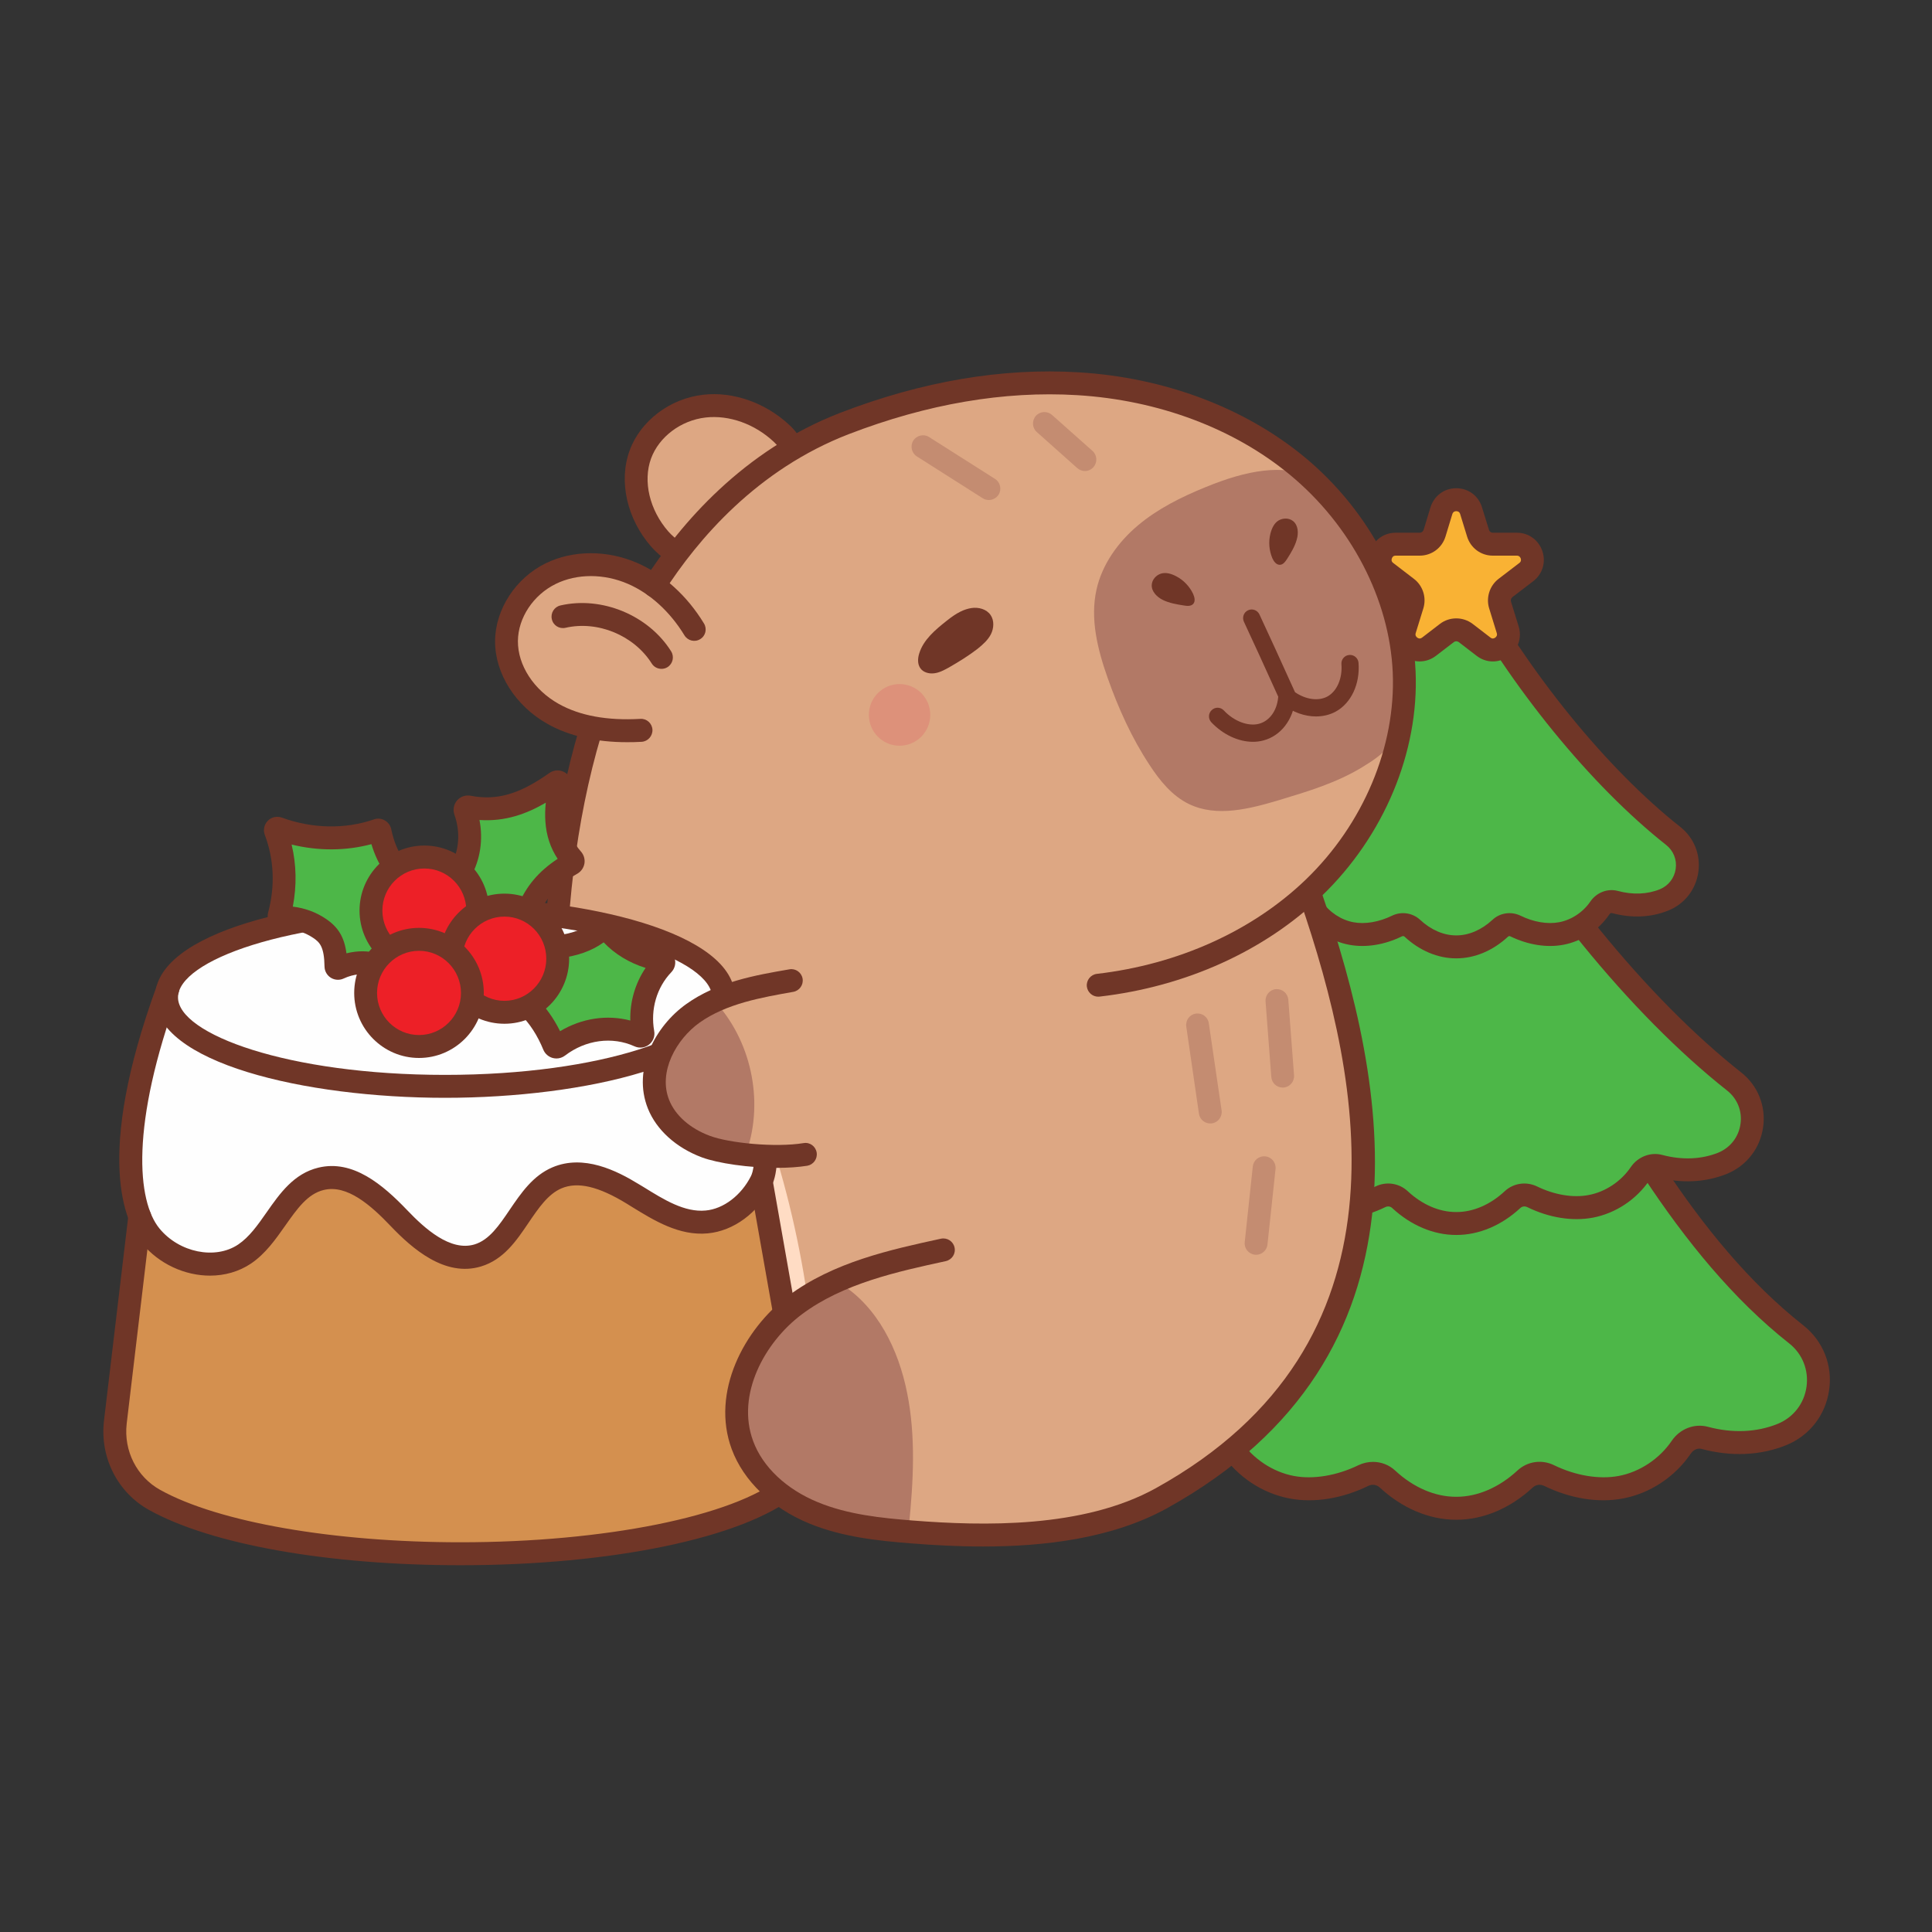 <svg xmlns="http://www.w3.org/2000/svg" xmlns:xlink="http://www.w3.org/1999/xlink" width="100" zoomAndPan="magnify" viewBox="0 0 75 75" height="100" preserveAspectRatio="xMidYMid meet" version="1.0"><rect x="0" y="0" width="75" height="75" fill="#333333" stroke="none"/><defs><clipPath id="1faa86cc7e"><path d="M 42 35 L 71.145 35 L 71.145 59 L 42 59 Z M 42 35 " clip-rule="nonzero"/></clipPath><clipPath id="2ef01ae218"><path d="M 16 14.266 L 55 14.266 L 55 60 L 16 60 Z M 16 14.266 " clip-rule="nonzero"/></clipPath><clipPath id="d278fcaa17"><path d="M 24 14.266 L 55 14.266 L 55 39 L 24 39 Z M 24 14.266 " clip-rule="nonzero"/></clipPath><clipPath id="41afe7ddad"><path d="M 4 40 L 32 40 L 32 60.766 L 4 60.766 Z M 4 40 " clip-rule="nonzero"/></clipPath><clipPath id="2273f4cbf9"><path d="M 4 45 L 32 45 L 32 60.766 L 4 60.766 Z M 4 45 " clip-rule="nonzero"/></clipPath><clipPath id="0a187a79e3"><path d="M 28 34 L 54 34 L 54 60.766 L 28 60.766 Z M 28 34 " clip-rule="nonzero"/></clipPath></defs><path fill="#4db748" d="M 56.531 58.551 C 57.523 58.551 58.473 58.098 59.203 57.414 C 59.457 57.18 59.824 57.129 60.137 57.281 C 60.961 57.684 61.973 57.91 62.918 57.734 C 63.863 57.555 64.723 56.977 65.266 56.18 C 65.473 55.879 65.832 55.723 66.184 55.816 C 67.203 56.094 68.258 56.062 69.18 55.688 C 70.785 55.027 71.094 52.875 69.73 51.801 C 64.902 47.992 61.793 41.48 58.773 35.918 C 58.531 35.473 54.332 36.027 54.094 36.473 C 51.074 42.039 48.164 47.992 43.332 51.801 C 41.969 52.875 42.281 55.027 43.883 55.688 L 43.887 55.688 C 44.809 56.062 45.859 56.094 46.883 55.816 C 47.234 55.723 47.594 55.879 47.797 56.18 C 48.34 56.977 49.199 57.555 50.148 57.734 C 51.094 57.91 52.102 57.684 52.93 57.281 C 53.238 57.129 53.605 57.18 53.859 57.414 C 54.594 58.098 55.539 58.551 56.531 58.551 " fill-opacity="1" fill-rule="nonzero"/><g clip-path="url(#1faa86cc7e)"><path fill="#703627" d="M 56.543 58.996 C 56.535 58.996 56.527 58.996 56.52 58.996 C 55.48 58.996 54.43 58.551 53.559 57.742 C 53.441 57.633 53.27 57.609 53.121 57.68 C 52.105 58.176 51.02 58.352 50.066 58.172 C 49.012 57.973 48.051 57.34 47.434 56.434 C 47.324 56.277 47.156 56.207 46.996 56.25 C 45.852 56.555 44.715 56.504 43.719 56.102 C 42.812 55.727 42.191 54.926 42.055 53.953 C 41.922 52.988 42.297 52.051 43.059 51.449 C 47.363 48.055 50.156 42.859 52.855 37.832 C 53.137 37.305 53.422 36.781 53.703 36.262 C 54.109 35.508 57.484 35.309 57.926 35.309 C 58.66 35.309 59.008 35.418 59.164 35.703 C 59.516 36.348 59.867 37.008 60.223 37.676 C 62.969 42.82 65.809 48.141 70.004 51.449 C 70.766 52.051 71.145 52.988 71.008 53.953 C 70.871 54.926 70.254 55.727 69.348 56.098 C 68.348 56.504 67.215 56.555 66.066 56.25 C 65.906 56.203 65.738 56.277 65.633 56.434 C 65.012 57.34 64.055 57.973 62.996 58.172 C 62.043 58.352 60.957 58.176 59.941 57.68 C 59.793 57.609 59.621 57.633 59.504 57.742 C 58.633 58.551 57.582 58.996 56.543 58.996 Z M 53.301 56.75 C 53.613 56.75 53.922 56.863 54.164 57.09 C 54.867 57.742 55.703 58.105 56.52 58.105 C 56.523 58.105 56.527 58.105 56.531 58.105 C 56.535 58.105 56.539 58.105 56.543 58.105 C 57.359 58.105 58.195 57.742 58.902 57.09 C 59.289 56.727 59.852 56.645 60.328 56.879 C 61.164 57.285 62.074 57.438 62.836 57.297 C 63.648 57.145 64.422 56.633 64.898 55.93 C 65.215 55.465 65.777 55.25 66.297 55.387 C 67.254 55.645 68.195 55.605 69.012 55.273 C 69.621 55.023 70.039 54.484 70.129 53.832 C 70.219 53.184 69.969 52.555 69.457 52.152 C 65.113 48.727 62.098 43.078 59.438 38.094 C 59.102 37.465 58.77 36.844 58.438 36.23 C 57.801 36.07 54.984 36.43 54.449 36.746 C 54.18 37.246 53.906 37.75 53.637 38.254 C 50.895 43.359 48.059 48.641 43.609 52.152 C 43.094 52.555 42.844 53.184 42.934 53.832 C 43.023 54.484 43.445 55.023 44.055 55.273 C 44.867 55.605 45.809 55.645 46.766 55.387 C 47.285 55.246 47.848 55.465 48.164 55.93 C 48.645 56.633 49.414 57.145 50.23 57.297 C 50.984 57.438 51.898 57.285 52.734 56.879 C 52.914 56.793 53.109 56.75 53.301 56.75 Z M 54.418 36.766 Z M 54.418 36.766 " fill-opacity="1" fill-rule="nonzero"/></g><path fill="#4db748" d="M 56.531 47.496 C 57.344 47.5 58.117 47.125 58.715 46.57 C 58.922 46.379 59.223 46.336 59.477 46.461 C 60.152 46.789 60.977 46.977 61.75 46.832 C 62.523 46.684 63.227 46.211 63.672 45.562 C 63.84 45.316 64.133 45.188 64.418 45.266 C 65.254 45.488 66.113 45.465 66.867 45.156 C 68.18 44.621 68.434 42.859 67.32 41.98 C 63.371 38.867 59.453 33.82 56.984 29.273 C 56.789 28.91 56.277 28.91 56.078 29.273 C 53.609 33.82 49.691 38.867 45.746 41.98 C 44.629 42.859 44.883 44.621 46.195 45.156 C 46.949 45.465 47.809 45.488 48.645 45.266 C 48.934 45.188 49.227 45.316 49.395 45.562 C 49.836 46.211 50.539 46.684 51.312 46.832 C 52.086 46.977 52.91 46.789 53.586 46.461 C 53.84 46.336 54.141 46.379 54.348 46.57 C 54.949 47.125 55.723 47.5 56.531 47.496 " fill-opacity="1" fill-rule="nonzero"/><path fill="#703627" d="M 56.543 47.941 C 56.535 47.941 56.531 47.941 56.523 47.941 C 55.652 47.941 54.773 47.57 54.047 46.898 C 53.977 46.828 53.871 46.816 53.781 46.859 C 52.934 47.273 52.031 47.418 51.234 47.27 C 50.348 47.102 49.543 46.57 49.027 45.812 C 48.961 45.715 48.855 45.668 48.758 45.695 C 47.805 45.949 46.859 45.906 46.031 45.57 C 45.262 45.254 44.734 44.578 44.621 43.754 C 44.508 42.934 44.824 42.141 45.469 41.633 C 49.133 38.742 53.051 33.922 55.691 29.059 C 55.859 28.746 56.18 28.555 56.531 28.555 C 56.883 28.555 57.207 28.746 57.375 29.059 C 60.012 33.922 63.93 38.742 67.594 41.633 C 68.238 42.141 68.559 42.934 68.445 43.754 C 68.328 44.578 67.805 45.254 67.035 45.57 C 66.203 45.906 65.258 45.949 64.305 45.695 C 64.207 45.668 64.102 45.715 64.035 45.812 C 63.52 46.57 62.715 47.102 61.832 47.27 C 61.035 47.418 60.129 47.273 59.285 46.859 C 59.191 46.816 59.09 46.828 59.016 46.898 C 58.293 47.57 57.414 47.941 56.543 47.941 Z M 56.531 47.051 C 56.535 47.051 56.539 47.051 56.543 47.051 C 57.188 47.051 57.852 46.766 58.414 46.242 C 58.754 45.926 59.25 45.855 59.672 46.059 C 60.336 46.383 61.066 46.508 61.668 46.391 C 62.312 46.273 62.926 45.867 63.305 45.309 C 63.582 44.902 64.078 44.711 64.535 44.836 C 65.301 45.039 66.051 45.008 66.703 44.746 C 67.172 44.551 67.496 44.137 67.566 43.629 C 67.637 43.129 67.441 42.645 67.043 42.332 C 63.293 39.371 59.289 34.449 56.598 29.484 C 56.59 29.477 56.574 29.445 56.531 29.445 C 56.492 29.445 56.473 29.477 56.469 29.484 C 53.773 34.449 49.77 39.371 46.02 42.332 C 45.625 42.645 45.43 43.129 45.5 43.629 C 45.57 44.137 45.895 44.551 46.363 44.746 C 47.012 45.008 47.762 45.039 48.531 44.836 C 48.988 44.711 49.484 44.902 49.762 45.312 C 50.141 45.867 50.75 46.273 51.395 46.391 C 52 46.504 52.727 46.383 53.395 46.059 C 53.812 45.855 54.309 45.926 54.648 46.242 C 55.211 46.766 55.875 47.051 56.523 47.051 C 56.527 47.051 56.527 47.051 56.531 47.051 Z M 56.531 47.051 " fill-opacity="1" fill-rule="nonzero"/><path fill="#4db748" d="M 56.531 36.758 C 57.164 36.762 57.77 36.469 58.238 36.035 C 58.398 35.883 58.633 35.852 58.832 35.949 C 59.359 36.207 60.004 36.352 60.605 36.238 C 61.211 36.125 61.758 35.754 62.105 35.246 C 62.238 35.055 62.465 34.957 62.691 35.016 C 63.344 35.191 64.016 35.172 64.602 34.934 C 65.629 34.512 65.824 33.137 64.953 32.453 C 61.875 30.02 58.812 26.078 56.887 22.527 C 56.73 22.246 56.332 22.246 56.18 22.527 C 54.25 26.078 51.191 30.02 48.109 32.453 C 47.238 33.137 47.438 34.512 48.461 34.934 C 49.051 35.172 49.723 35.191 50.375 35.016 C 50.598 34.957 50.828 35.055 50.957 35.246 C 51.305 35.754 51.855 36.125 52.457 36.238 C 53.062 36.352 53.707 36.207 54.23 35.949 C 54.43 35.852 54.664 35.883 54.828 36.035 C 55.293 36.469 55.898 36.762 56.531 36.758 " fill-opacity="1" fill-rule="nonzero"/><path fill="#703627" d="M 56.539 37.203 C 56.535 37.203 56.531 37.203 56.523 37.203 C 55.82 37.203 55.109 36.906 54.527 36.363 C 54.5 36.336 54.461 36.332 54.426 36.348 C 53.746 36.68 53.02 36.797 52.375 36.676 C 51.66 36.543 51.012 36.113 50.594 35.5 C 50.57 35.469 50.531 35.434 50.488 35.445 C 49.723 35.652 48.965 35.617 48.297 35.344 C 47.664 35.086 47.23 34.527 47.133 33.848 C 47.039 33.176 47.301 32.523 47.836 32.102 C 50.688 29.852 53.734 26.102 55.789 22.316 C 55.938 22.039 56.223 21.871 56.531 21.871 C 56.84 21.871 57.125 22.039 57.273 22.316 C 59.332 26.102 62.379 29.852 65.23 32.102 C 65.762 32.523 66.023 33.176 65.93 33.848 C 65.836 34.527 65.402 35.086 64.77 35.344 C 64.102 35.617 63.344 35.652 62.574 35.445 C 62.535 35.434 62.492 35.469 62.473 35.5 C 62.055 36.113 61.402 36.543 60.688 36.676 C 60.047 36.797 59.316 36.68 58.637 36.352 C 58.602 36.332 58.566 36.336 58.539 36.363 C 57.953 36.906 57.246 37.203 56.539 37.203 Z M 56.531 36.312 C 56.535 36.312 56.535 36.312 56.539 36.312 C 57.02 36.312 57.516 36.098 57.938 35.707 C 58.23 35.434 58.66 35.371 59.027 35.547 C 59.527 35.793 60.074 35.887 60.523 35.801 C 61.004 35.711 61.457 35.41 61.738 34.996 C 61.98 34.645 62.406 34.48 62.805 34.586 C 63.383 34.742 63.949 34.719 64.438 34.52 C 64.77 34.383 65 34.086 65.051 33.727 C 65.102 33.371 64.961 33.023 64.68 32.801 C 61.758 30.496 58.641 26.672 56.531 22.805 C 54.422 26.672 51.305 30.496 48.383 32.801 C 48.102 33.023 47.965 33.371 48.012 33.727 C 48.062 34.086 48.293 34.383 48.629 34.52 C 49.117 34.719 49.684 34.742 50.258 34.586 C 50.656 34.477 51.082 34.645 51.324 34.996 C 51.605 35.41 52.059 35.711 52.539 35.801 C 52.988 35.887 53.535 35.793 54.039 35.547 C 54.402 35.371 54.832 35.434 55.129 35.707 C 55.547 36.098 56.043 36.312 56.523 36.312 C 56.527 36.312 56.527 36.312 56.531 36.312 Z M 56.531 36.312 " fill-opacity="1" fill-rule="nonzero"/><path fill="#f9b234" d="M 57.105 19.824 L 57.375 20.699 C 57.453 20.953 57.688 21.125 57.949 21.125 L 58.883 21.125 C 59.461 21.125 59.707 21.859 59.25 22.211 L 58.445 22.828 C 58.242 22.98 58.16 23.246 58.234 23.484 L 58.527 24.445 C 58.703 25.008 58.055 25.461 57.59 25.105 L 56.898 24.574 C 56.68 24.41 56.383 24.41 56.168 24.574 L 55.477 25.105 C 55.008 25.461 54.363 25.008 54.535 24.445 L 54.832 23.484 C 54.906 23.246 54.82 22.98 54.621 22.828 L 53.816 22.211 C 53.359 21.859 53.605 21.125 54.18 21.125 L 55.113 21.125 C 55.375 21.125 55.609 20.953 55.688 20.699 L 55.957 19.824 C 56.133 19.258 56.934 19.258 57.105 19.824 Z M 57.105 19.824 " fill-opacity="1" fill-rule="nonzero"/><path fill="#703627" d="M 55.109 25.676 C 54.902 25.676 54.695 25.613 54.512 25.484 C 54.133 25.219 53.973 24.758 54.113 24.312 L 54.406 23.355 C 54.426 23.293 54.402 23.223 54.352 23.18 L 53.547 22.562 C 53.184 22.285 53.043 21.828 53.191 21.395 C 53.336 20.961 53.723 20.68 54.18 20.68 L 55.113 20.68 C 55.184 20.68 55.242 20.637 55.266 20.566 L 55.531 19.695 C 55.672 19.246 56.062 18.953 56.531 18.953 C 57 18.953 57.395 19.246 57.531 19.695 L 57.801 20.566 C 57.82 20.637 57.883 20.68 57.949 20.68 L 58.883 20.68 C 59.34 20.68 59.727 20.961 59.875 21.395 C 60.02 21.828 59.879 22.285 59.52 22.562 L 58.711 23.18 C 58.66 23.223 58.637 23.293 58.656 23.355 L 58.953 24.312 C 59.09 24.758 58.934 25.219 58.551 25.484 C 58.172 25.75 57.688 25.742 57.32 25.457 L 56.629 24.926 C 56.57 24.883 56.492 24.883 56.438 24.926 L 55.746 25.457 C 55.555 25.605 55.332 25.676 55.109 25.676 Z M 54.18 21.57 C 54.086 21.57 54.047 21.629 54.031 21.68 C 54.016 21.719 54.004 21.797 54.086 21.855 L 54.891 22.473 C 55.238 22.738 55.383 23.199 55.254 23.617 L 54.957 24.578 C 54.93 24.668 54.977 24.723 55.02 24.754 C 55.062 24.785 55.129 24.809 55.207 24.75 L 55.898 24.219 C 56.27 23.934 56.793 23.934 57.168 24.219 L 57.859 24.75 C 57.934 24.809 58 24.785 58.043 24.754 C 58.086 24.723 58.133 24.668 58.105 24.578 L 57.809 23.617 C 57.68 23.199 57.828 22.738 58.172 22.473 L 58.98 21.855 C 59.055 21.801 59.051 21.727 59.035 21.68 C 59.02 21.637 58.98 21.57 58.883 21.57 L 57.949 21.57 C 57.488 21.57 57.09 21.273 56.953 20.832 L 56.684 19.957 C 56.656 19.863 56.586 19.844 56.531 19.844 C 56.48 19.844 56.41 19.863 56.379 19.957 L 56.113 20.832 C 55.977 21.273 55.574 21.57 55.113 21.57 Z M 54.18 21.57 " fill-opacity="1" fill-rule="nonzero"/><g clip-path="url(#2ef01ae218)"><path fill="#dda783" d="M 30.699 17.281 C 30.484 16.883 29.625 16.457 29.32 16.125 C 29.012 15.797 28.07 16.043 27.621 16.027 C 27.156 16.012 26.723 15.914 26.332 16.164 C 25.758 16.535 25.215 17.301 24.816 17.859 C 24.418 18.414 24.609 18.551 24.695 19.23 C 24.781 19.91 25.578 21.449 26.223 21.664 C 25.379 22.504 25.602 22.43 25.484 22.801 C 24.148 22.328 22.582 21.59 21.352 22.281 C 19.363 23.398 19.438 25.078 20.07 26.348 C 20.703 27.613 21.562 28.363 22.973 28.246 C 21.941 30.973 21.555 34.484 21.672 37.594 C 20.727 37.488 19.75 37.383 18.844 37.664 C 17.934 37.945 17.105 38.715 17.062 39.668 C 17.027 40.551 17.645 41.316 18.301 41.906 C 19.324 42.836 20.531 43.562 21.898 43.902 C 21.887 44.758 22 45.613 22.191 46.672 C 21.152 47.098 20.109 47.531 19.176 48.156 C 18.242 48.781 17.418 49.617 16.988 50.66 C 16.48 51.906 16.602 53.391 17.305 54.535 C 17.922 55.531 18.926 56.238 20.008 56.672 C 21.094 57.105 22.707 56.984 23.867 57.109 C 25.84 57.328 26.953 57.289 29.016 57.074 C 30.242 57.996 31.504 58.941 32.973 59.383 C 34.43 59.824 35.98 59.742 37.5 59.656 C 39.41 59.547 41.344 59.434 43.16 58.828 C 44.742 58.297 46.188 57.41 47.488 56.359 C 48.977 55.16 50.297 53.73 51.25 52.07 C 52.199 50.41 52.77 48.508 52.656 46.598 C 52.996 42.551 52.332 38.422 50.57 34.594 C 52.957 32.793 54.387 29.816 54.43 26.816 C 54.473 23.82 53.168 20.852 50.914 18.922 C 49.656 17.742 48.18 16.797 46.586 16.152 C 45.496 15.711 44.355 15.41 43.195 15.223 C 38.684 14.5 35.215 15.074 30.699 17.281 Z M 30.699 17.281 " fill-opacity="1" fill-rule="nonzero"/></g><path fill="#ffdcc4" d="M 31.336 50.309 C 30.984 47.922 30.406 45.566 29.602 43.289 C 28.965 41.484 28.152 39.676 26.762 38.363 C 25.367 37.055 23.273 36.344 21.488 37.148 C 21.535 40.59 21.59 44.078 22.547 47.383 C 23.504 50.684 25.492 53.836 28.527 55.43 C 28.281 53.281 29.465 51.043 31.336 50.309 Z M 31.336 50.309 " fill-opacity="1" fill-rule="nonzero"/><path fill="#703627" d="M 24.344 28.812 C 23.133 28.812 22.094 28.574 21.254 28.102 C 20.008 27.402 19.207 26.137 19.219 24.875 C 19.23 23.648 20.02 22.438 21.184 21.867 C 22.238 21.352 23.562 21.344 24.734 21.852 C 25.754 22.293 26.676 23.129 27.328 24.203 C 27.457 24.414 27.391 24.688 27.18 24.812 C 26.973 24.941 26.699 24.875 26.57 24.664 C 26.012 23.746 25.234 23.039 24.383 22.668 C 23.449 22.262 22.398 22.262 21.574 22.668 C 20.703 23.094 20.113 23.984 20.105 24.883 C 20.098 25.824 20.719 26.781 21.688 27.324 C 22.508 27.785 23.574 27.98 24.859 27.906 C 25.105 27.891 25.312 28.078 25.328 28.324 C 25.34 28.57 25.152 28.781 24.91 28.797 C 24.715 28.809 24.527 28.812 24.344 28.812 Z M 24.344 28.812 " fill-opacity="1" fill-rule="nonzero"/><path fill="#703627" d="M 25.68 25.965 C 25.531 25.965 25.387 25.895 25.301 25.758 C 24.613 24.668 23.207 24.082 21.953 24.371 C 21.711 24.426 21.473 24.277 21.422 24.035 C 21.367 23.797 21.516 23.559 21.754 23.504 C 23.363 23.133 25.172 23.883 26.051 25.281 C 26.184 25.492 26.121 25.766 25.914 25.898 C 25.84 25.945 25.758 25.965 25.68 25.965 Z M 25.68 25.965 " fill-opacity="1" fill-rule="nonzero"/><path fill="#703627" d="M 26.234 21.918 C 26.137 21.918 26.043 21.891 25.961 21.824 L 25.887 21.766 C 25.676 21.605 25.477 21.449 25.277 21.219 C 24.336 20.141 24.008 18.68 24.441 17.492 C 24.859 16.34 26.008 15.469 27.297 15.324 C 28.465 15.191 29.715 15.633 30.645 16.5 C 30.891 16.73 31.043 16.949 31.164 17.23 C 31.262 17.457 31.156 17.719 30.934 17.816 C 30.707 17.91 30.445 17.809 30.352 17.582 C 30.277 17.41 30.195 17.301 30.039 17.152 C 29.297 16.457 28.309 16.105 27.395 16.207 C 26.434 16.316 25.582 16.957 25.273 17.801 C 24.953 18.684 25.215 19.797 25.945 20.633 C 26.09 20.797 26.238 20.914 26.43 21.062 L 26.508 21.125 C 26.699 21.273 26.734 21.555 26.582 21.75 C 26.496 21.859 26.367 21.918 26.234 21.918 Z M 26.234 21.918 " fill-opacity="1" fill-rule="nonzero"/><path fill="#b27966" d="M 23.398 56.844 C 23.57 55.129 23.258 53.875 22.922 52.184 C 22.586 50.492 21.887 49.688 20.75 47.457 C 18.949 48.008 17.43 49.52 17.023 51.367 C 16.621 53.215 17.438 55.309 19.07 56.258 C 20.266 56.949 21.715 57 23.398 56.844 Z M 23.398 56.844 " fill-opacity="1" fill-rule="nonzero"/><path fill="#703627" d="M 25.531 57.586 C 24.723 57.586 23.984 57.574 23.484 57.535 C 22.184 57.43 20.809 57.285 19.523 56.758 C 18.07 56.16 16.973 55.109 16.516 53.875 C 15.699 51.664 16.996 49.211 18.703 47.934 C 19.629 47.238 21.285 46.547 22.176 46.25 C 22.406 46.172 22.66 46.297 22.734 46.531 C 22.812 46.766 22.688 47.016 22.457 47.094 C 21.449 47.43 19.977 48.09 19.234 48.645 C 17.793 49.727 16.684 51.766 17.348 53.562 C 17.719 54.566 18.637 55.43 19.863 55.934 C 21.023 56.414 22.324 56.547 23.555 56.645 C 24.852 56.746 27.996 56.676 29.32 56.609 C 29.551 56.598 29.773 56.785 29.785 57.031 C 29.797 57.277 29.609 57.488 29.367 57.5 C 28.492 57.543 26.914 57.586 25.531 57.586 Z M 25.531 57.586 " fill-opacity="1" fill-rule="nonzero"/><path fill="#b27966" d="M 19.004 42.355 C 19.742 41.902 20.191 41.074 20.359 40.223 C 20.523 39.367 20.438 38.488 20.293 37.629 C 19.527 37.574 18.676 37.539 18.078 38.023 C 17.781 38.262 17.582 38.602 17.465 38.961 C 17.254 39.613 17.297 40.348 17.582 40.969 C 17.871 41.59 18.402 42.094 19.004 42.355 Z M 19.004 42.355 " fill-opacity="1" fill-rule="nonzero"/><path fill="#703627" d="M 21.594 44.266 C 21.535 44.266 21.473 44.254 21.414 44.227 C 20.465 43.805 18.289 42.629 17.566 41.824 C 16.852 41.035 16.371 39.676 16.996 38.559 C 17.355 37.922 18.047 37.445 18.898 37.254 C 19.434 37.133 20.328 37.191 21.629 37.434 C 21.871 37.477 22.031 37.711 21.984 37.949 C 21.941 38.191 21.715 38.352 21.469 38.309 C 19.941 38.027 19.324 38.07 19.09 38.125 C 18.484 38.258 18.004 38.578 17.773 38.996 C 17.379 39.699 17.699 40.648 18.223 41.227 C 18.82 41.891 20.852 43.004 21.773 43.414 C 21.996 43.516 22.098 43.777 22 44 C 21.926 44.168 21.762 44.266 21.594 44.266 Z M 21.594 44.266 " fill-opacity="1" fill-rule="nonzero"/><path fill="#dd917a" d="M 36.113 27.754 C 36.113 27.91 36.082 28.062 36.023 28.211 C 35.961 28.355 35.875 28.484 35.766 28.598 C 35.652 28.711 35.523 28.797 35.375 28.859 C 35.23 28.918 35.078 28.949 34.922 28.949 C 34.762 28.949 34.609 28.918 34.465 28.859 C 34.32 28.797 34.191 28.711 34.078 28.598 C 33.965 28.484 33.879 28.355 33.82 28.211 C 33.758 28.062 33.73 27.91 33.73 27.754 C 33.73 27.594 33.758 27.441 33.82 27.293 C 33.879 27.148 33.965 27.02 34.078 26.906 C 34.191 26.793 34.32 26.707 34.465 26.645 C 34.609 26.586 34.762 26.555 34.922 26.555 C 35.078 26.555 35.23 26.586 35.375 26.645 C 35.523 26.707 35.652 26.793 35.766 26.906 C 35.875 27.02 35.961 27.148 36.023 27.293 C 36.082 27.441 36.113 27.594 36.113 27.754 Z M 36.113 27.754 " fill-opacity="1" fill-rule="nonzero"/><path fill="#703627" d="M 36.746 24.102 C 36.309 24.449 35.848 24.832 35.684 25.367 C 35.625 25.555 35.613 25.77 35.723 25.934 C 35.836 26.102 36.062 26.164 36.266 26.137 C 36.469 26.113 36.652 26.012 36.832 25.914 C 37.219 25.691 37.602 25.457 37.953 25.184 C 38.152 25.023 38.352 24.848 38.469 24.617 C 38.582 24.387 38.602 24.094 38.457 23.879 C 38.301 23.645 37.984 23.562 37.707 23.605 C 37.426 23.652 37.156 23.773 36.746 24.102 Z M 36.746 24.102 " fill-opacity="1" fill-rule="nonzero"/><path fill="#b27966" d="M 46.781 18.918 C 45.855 19.297 44.941 19.75 44.172 20.398 C 43.406 21.043 42.785 21.906 42.566 22.887 C 42.312 24.023 42.609 25.211 42.996 26.309 C 43.414 27.496 43.934 28.648 44.625 29.695 C 45.023 30.305 45.5 30.895 46.152 31.211 C 47.234 31.738 48.52 31.398 49.672 31.055 C 50.773 30.723 51.887 30.387 52.871 29.789 C 53.855 29.191 54.141 28.867 54.438 27.754 C 54.641 26.984 54.605 25.227 54.43 24.449 C 54.059 22.797 53.695 22.113 52.723 20.727 C 52.23 20.031 51.734 18.859 50.957 18.516 C 49.812 18.012 48.441 18.234 46.781 18.918 Z M 46.781 18.918 " fill-opacity="1" fill-rule="nonzero"/><path fill="#703627" d="M 49.316 20.719 C 49.238 21.035 49.266 21.375 49.395 21.676 C 49.449 21.797 49.547 21.926 49.68 21.926 C 49.809 21.926 49.898 21.801 49.969 21.691 C 50.117 21.457 50.266 21.215 50.34 20.945 C 50.414 20.695 50.398 20.387 50.195 20.227 C 50.039 20.102 49.809 20.105 49.637 20.203 C 49.469 20.305 49.375 20.492 49.316 20.719 Z M 49.316 20.719 " fill-opacity="1" fill-rule="nonzero"/><path fill="#703627" d="M 45.66 22.371 C 45.949 22.52 46.184 22.77 46.32 23.062 C 46.375 23.188 46.41 23.344 46.32 23.445 C 46.23 23.539 46.082 23.527 45.953 23.504 C 45.68 23.461 45.398 23.414 45.148 23.293 C 44.914 23.18 44.695 22.961 44.711 22.703 C 44.723 22.504 44.875 22.332 45.062 22.27 C 45.25 22.211 45.453 22.262 45.66 22.371 Z M 45.66 22.371 " fill-opacity="1" fill-rule="nonzero"/><path fill="#703627" d="M 51.086 27.812 C 50.656 27.812 50.199 27.656 49.805 27.352 C 49.762 27.32 49.727 27.277 49.703 27.227 L 49.504 26.789 C 49.086 25.867 48.668 24.945 48.289 24.137 C 48.211 23.969 48.281 23.77 48.449 23.691 C 48.613 23.613 48.812 23.684 48.891 23.852 C 49.27 24.664 49.691 25.586 50.109 26.512 L 50.273 26.871 C 50.691 27.16 51.191 27.227 51.535 27.035 C 51.902 26.832 52.117 26.332 52.074 25.785 C 52.059 25.602 52.195 25.438 52.379 25.426 C 52.562 25.41 52.723 25.547 52.738 25.73 C 52.801 26.547 52.457 27.289 51.859 27.621 C 51.625 27.75 51.359 27.812 51.086 27.812 Z M 51.086 27.812 " fill-opacity="1" fill-rule="nonzero"/><path fill="#703627" d="M 48.637 28.797 C 48.078 28.797 47.48 28.52 47.023 28.039 C 46.898 27.902 46.902 27.691 47.039 27.566 C 47.172 27.438 47.383 27.445 47.508 27.578 C 47.902 28 48.453 28.207 48.871 28.098 C 49.277 27.992 49.57 27.594 49.617 27.078 C 49.633 26.895 49.801 26.762 49.98 26.777 C 50.164 26.797 50.297 26.957 50.281 27.141 C 50.207 27.938 49.719 28.57 49.039 28.746 C 48.91 28.781 48.773 28.797 48.637 28.797 Z M 48.637 28.797 " fill-opacity="1" fill-rule="nonzero"/><path fill="#703627" d="M 28.68 56.051 C 28.609 56.051 28.535 56.031 28.469 55.996 C 25.441 54.32 23.254 51.613 22.316 48.367 C 20.934 43.598 20.398 35.273 22.492 28.262 C 22.562 28.027 22.809 27.895 23.043 27.965 C 23.277 28.035 23.41 28.281 23.344 28.52 C 21.301 35.355 21.82 43.473 23.168 48.121 C 24.043 51.137 26.074 53.656 28.895 55.215 C 29.109 55.332 29.188 55.605 29.07 55.82 C 28.988 55.965 28.836 56.051 28.68 56.051 Z M 28.68 56.051 " fill-opacity="1" fill-rule="nonzero"/><g clip-path="url(#d278fcaa17)"><path fill="#703627" d="M 42.633 38.691 C 42.41 38.691 42.219 38.523 42.191 38.297 C 42.164 38.055 42.34 37.832 42.582 37.805 C 45.742 37.438 48.621 36.137 50.691 34.145 C 52.93 31.988 54.191 28.98 54.066 26.102 C 53.941 23.262 52.449 20.395 50.078 18.434 C 47.898 16.629 44.965 15.531 41.816 15.34 C 38.984 15.168 35.996 15.68 32.953 16.852 C 29.387 18.227 27.082 20.941 25.773 22.98 C 25.641 23.188 25.367 23.246 25.16 23.113 C 24.957 22.98 24.898 22.707 25.027 22.5 C 26.406 20.348 28.844 17.48 32.633 16.02 C 35.801 14.801 38.902 14.273 41.867 14.453 C 45.203 14.652 48.32 15.824 50.645 17.746 C 53.207 19.867 54.816 22.977 54.953 26.062 C 55.09 29.195 53.727 32.457 51.305 34.785 C 49.098 36.914 46.035 38.301 42.684 38.688 C 42.668 38.691 42.648 38.691 42.633 38.691 Z M 42.633 38.691 " fill-opacity="1" fill-rule="nonzero"/></g><path fill="#c48c71" d="M 46.98 43.613 C 46.766 43.613 46.574 43.453 46.543 43.234 L 46.051 39.852 C 46.016 39.609 46.18 39.383 46.422 39.348 C 46.668 39.312 46.891 39.48 46.926 39.723 L 47.422 43.105 C 47.457 43.348 47.289 43.574 47.047 43.609 C 47.023 43.613 47.004 43.613 46.98 43.613 Z M 46.98 43.613 " fill-opacity="1" fill-rule="nonzero"/><path fill="#c48c71" d="M 49.793 42.219 C 49.562 42.219 49.371 42.043 49.352 41.809 L 49.129 38.879 C 49.109 38.633 49.289 38.418 49.535 38.398 C 49.785 38.383 49.992 38.566 50.012 38.809 L 50.234 41.738 C 50.254 41.984 50.074 42.199 49.828 42.219 C 49.816 42.219 49.805 42.219 49.793 42.219 Z M 49.793 42.219 " fill-opacity="1" fill-rule="nonzero"/><path fill="#c48c71" d="M 48.762 48.711 C 48.746 48.711 48.73 48.711 48.715 48.707 C 48.469 48.68 48.293 48.461 48.32 48.219 L 48.633 45.285 C 48.66 45.043 48.867 44.863 49.125 44.891 C 49.367 44.918 49.543 45.137 49.516 45.383 L 49.203 48.312 C 49.18 48.539 48.984 48.711 48.762 48.711 Z M 48.762 48.711 " fill-opacity="1" fill-rule="nonzero"/><path fill="#c48c71" d="M 42.117 18.285 C 42.012 18.285 41.906 18.246 41.82 18.172 L 40.25 16.773 C 40.066 16.613 40.051 16.332 40.211 16.145 C 40.375 15.961 40.656 15.945 40.84 16.109 L 42.41 17.504 C 42.594 17.668 42.609 17.949 42.449 18.133 C 42.359 18.234 42.238 18.285 42.117 18.285 Z M 42.117 18.285 " fill-opacity="1" fill-rule="nonzero"/><path fill="#c48c71" d="M 38.387 19.41 C 38.309 19.41 38.227 19.391 38.152 19.344 L 35.594 17.719 C 35.387 17.59 35.324 17.312 35.453 17.105 C 35.586 16.898 35.859 16.836 36.066 16.965 L 38.625 18.59 C 38.832 18.719 38.895 18.996 38.766 19.203 C 38.68 19.336 38.535 19.41 38.387 19.41 Z M 38.387 19.41 " fill-opacity="1" fill-rule="nonzero"/><g clip-path="url(#41afe7ddad)"><path fill="#d4904f" d="M 29.57 45.969 L 31.305 55.781 C 31.43 56.5 31.176 57.246 30.609 57.707 C 28.727 59.227 23.738 60.316 17.879 60.316 C 12.676 60.316 8.285 59.488 6.008 58.23 C 4.934 57.637 4.34 56.438 4.477 55.215 C 4.477 55.215 5.426 47.234 5.254 47.172 C 7.422 43.016 12.172 40.566 16.848 40.539 C 21.52 40.512 26.031 42.668 29.57 45.969 Z M 29.57 45.969 " fill-opacity="1" fill-rule="nonzero"/></g><path fill="#fefefe" d="M 6.512 38.406 C 4.426 44.105 4.984 46.922 5.848 47.973 C 6.711 49.023 8.363 49.441 9.492 48.684 C 10.664 47.895 11.09 46.094 12.465 45.762 C 13.617 45.48 14.672 46.43 15.492 47.293 C 16.312 48.152 17.406 49.078 18.547 48.734 C 19.941 48.316 20.277 46.297 21.621 45.727 C 22.582 45.316 23.676 45.801 24.562 46.348 C 25.453 46.895 26.398 47.535 27.438 47.438 C 28.352 47.352 29.137 46.676 29.551 45.855 C 29.961 45.035 29.703 42.812 28.113 38.406 C 21.535 35.594 13.832 35.562 6.512 38.406 Z M 6.512 38.406 " fill-opacity="1" fill-rule="nonzero"/><path fill="#fefefe" d="M 28.09 38.719 C 28.09 38.945 28.02 39.172 27.883 39.395 C 27.742 39.613 27.539 39.832 27.266 40.039 C 26.996 40.25 26.66 40.449 26.266 40.637 C 25.871 40.824 25.426 41 24.922 41.16 C 24.422 41.32 23.875 41.465 23.285 41.59 C 22.695 41.715 22.07 41.82 21.414 41.906 C 20.758 41.996 20.082 42.059 19.387 42.105 C 18.691 42.148 17.988 42.172 17.277 42.172 C 16.566 42.172 15.863 42.148 15.168 42.105 C 14.473 42.059 13.797 41.996 13.141 41.906 C 12.484 41.82 11.859 41.715 11.27 41.59 C 10.68 41.465 10.133 41.32 9.633 41.16 C 9.129 41 8.68 40.824 8.289 40.637 C 7.895 40.449 7.559 40.25 7.289 40.039 C 7.016 39.832 6.812 39.613 6.672 39.395 C 6.535 39.172 6.465 38.945 6.465 38.719 C 6.465 38.492 6.535 38.27 6.672 38.047 C 6.812 37.824 7.016 37.609 7.289 37.398 C 7.559 37.188 7.895 36.992 8.289 36.801 C 8.68 36.613 9.129 36.438 9.633 36.277 C 10.133 36.117 10.68 35.977 11.27 35.852 C 11.859 35.723 12.484 35.617 13.141 35.531 C 13.797 35.445 14.473 35.379 15.168 35.336 C 15.863 35.289 16.566 35.27 17.277 35.27 C 17.988 35.27 18.691 35.289 19.387 35.336 C 20.082 35.379 20.758 35.445 21.414 35.531 C 22.07 35.617 22.695 35.723 23.285 35.852 C 23.875 35.977 24.422 36.117 24.922 36.277 C 25.426 36.438 25.871 36.613 26.266 36.801 C 26.66 36.992 26.996 37.188 27.266 37.398 C 27.539 37.609 27.742 37.824 27.883 38.047 C 28.02 38.27 28.09 38.492 28.09 38.719 Z M 28.09 38.719 " fill-opacity="1" fill-rule="nonzero"/><path fill="#703627" d="M 17.277 42.617 C 11.82 42.617 6.02 41.25 6.02 38.719 C 6.02 36.188 11.82 34.824 17.277 34.824 C 22.734 34.824 28.531 36.188 28.531 38.719 C 28.531 41.25 22.734 42.617 17.277 42.617 Z M 17.277 35.715 C 11.168 35.715 6.91 37.297 6.91 38.719 C 6.91 40.141 11.168 41.727 17.277 41.727 C 23.387 41.727 27.645 40.141 27.645 38.719 C 27.645 37.297 23.387 35.715 17.277 35.715 Z M 17.277 35.715 " fill-opacity="1" fill-rule="nonzero"/><g clip-path="url(#2273f4cbf9)"><path fill="#703627" d="M 17.879 60.762 C 12.734 60.762 8.215 59.961 5.793 58.621 C 4.566 57.941 3.875 56.586 4.035 55.164 L 4.984 47.18 C 5.016 46.938 5.234 46.762 5.48 46.789 C 5.723 46.82 5.895 47.043 5.867 47.285 L 4.918 55.266 C 4.797 56.324 5.312 57.336 6.223 57.84 C 8.484 59.094 12.949 59.871 17.879 59.871 C 23.469 59.871 28.473 58.863 30.328 57.359 C 30.762 57.008 30.969 56.434 30.867 55.859 L 29.133 46.047 C 29.09 45.805 29.254 45.57 29.492 45.527 C 29.742 45.484 29.965 45.648 30.008 45.891 L 31.738 55.703 C 31.898 56.598 31.57 57.496 30.887 58.051 C 28.855 59.699 23.746 60.762 17.879 60.762 Z M 17.879 60.762 " fill-opacity="1" fill-rule="nonzero"/></g><path fill="#4db748" d="M 14.508 37.441 C 14.176 37.316 13.637 37.355 13.148 37.582 C 13.102 37.605 13.043 37.57 13.043 37.516 C 13.027 36.695 12.852 36.34 12.406 36.039 C 11.973 35.746 11.438 35.598 10.914 35.625 C 10.863 35.629 10.824 35.582 10.836 35.535 C 11.137 34.414 11.082 33.27 10.695 32.254 C 10.672 32.195 10.727 32.137 10.789 32.156 C 12.031 32.609 13.422 32.656 14.66 32.23 C 14.703 32.215 14.746 32.238 14.754 32.281 C 14.855 32.77 15.02 33.211 15.258 33.715 C 15.781 34.402 16.207 35.168 16.516 35.977 C 16.641 36.305 16.73 36.711 16.5 36.973 C 16.375 37.109 16.191 37.168 16.012 37.211 C 15.621 37.301 15.219 37.332 14.508 37.441 Z M 14.508 37.441 " fill-opacity="1" fill-rule="nonzero"/><path fill="#4db748" d="M 20.52 35.336 C 20.852 34.516 21.422 33.965 22.191 33.531 C 22.258 33.492 22.27 33.406 22.219 33.348 C 21.824 32.906 21.648 32.383 21.613 31.859 C 21.582 31.402 21.648 30.945 21.754 30.496 C 21.777 30.391 21.664 30.312 21.574 30.375 C 20.488 31.145 19.465 31.574 18.188 31.324 C 18.102 31.309 18.027 31.395 18.059 31.477 C 18.324 32.219 18.305 33.078 17.926 33.988 C 17.98 34.504 18.035 35.02 18.09 35.535 C 18.102 35.648 18.117 35.766 18.184 35.852 C 18.297 35.996 18.504 36.012 18.684 36.008 C 19.316 35.988 20.23 36.055 20.52 35.336 Z M 20.52 35.336 " fill-opacity="1" fill-rule="nonzero"/><path fill="#703627" d="M 20.52 35.781 C 20.465 35.781 20.41 35.77 20.355 35.746 C 20.129 35.656 20.02 35.395 20.109 35.168 C 20.414 34.414 20.906 33.828 21.648 33.34 C 21.371 32.922 21.207 32.438 21.172 31.891 C 21.156 31.656 21.16 31.414 21.188 31.16 C 20.465 31.582 19.629 31.902 18.613 31.832 C 18.762 32.598 18.645 33.379 18.27 34.047 C 18.148 34.258 17.879 34.336 17.668 34.215 C 17.453 34.094 17.379 33.82 17.496 33.609 C 17.828 33.02 17.879 32.301 17.641 31.629 C 17.574 31.438 17.613 31.227 17.742 31.074 C 17.875 30.922 18.074 30.852 18.273 30.891 C 19.281 31.086 20.164 30.832 21.32 30.012 C 21.512 29.875 21.762 29.871 21.957 30.004 C 22.152 30.137 22.242 30.371 22.184 30.602 C 22.07 31.078 22.031 31.469 22.055 31.828 C 22.09 32.312 22.254 32.723 22.547 33.051 C 22.664 33.18 22.715 33.352 22.688 33.52 C 22.66 33.688 22.559 33.832 22.41 33.918 C 21.656 34.344 21.199 34.832 20.934 35.5 C 20.863 35.676 20.695 35.781 20.52 35.781 Z M 18.477 31.328 Z M 21.832 30.738 Z M 21.324 30.395 Z M 21.324 30.395 " fill-opacity="1" fill-rule="nonzero"/><path fill="#4db748" d="M 20.527 39.078 C 20.922 39.453 21.27 40 21.5 40.578 C 21.527 40.641 21.609 40.664 21.664 40.621 C 22.637 39.883 23.844 39.773 24.812 40.215 C 24.891 40.25 24.977 40.184 24.961 40.098 C 24.781 39.105 25.094 38.113 25.742 37.434 C 25.801 37.375 25.766 37.27 25.68 37.258 C 24.828 37.125 24.051 36.695 23.555 36.039 C 23.516 35.988 23.441 35.984 23.395 36.031 C 22.93 36.484 22.293 36.688 21.645 36.84 C 20.848 37.133 20.273 37.961 20.527 39.078 Z M 20.527 39.078 " fill-opacity="1" fill-rule="nonzero"/><path fill="#703627" d="M 21.602 41.09 C 21.551 41.09 21.504 41.082 21.453 41.07 C 21.289 41.023 21.156 40.906 21.09 40.746 C 20.871 40.207 20.555 39.719 20.223 39.402 C 20.047 39.234 20.039 38.953 20.207 38.773 C 20.375 38.594 20.656 38.586 20.836 38.758 C 21.176 39.082 21.492 39.527 21.742 40.031 C 22.582 39.527 23.562 39.379 24.469 39.617 C 24.449 38.887 24.66 38.168 25.062 37.574 C 24.43 37.379 23.863 37.035 23.434 36.582 C 22.98 36.914 22.395 37.121 21.688 37.199 C 21.441 37.227 21.227 37.051 21.199 36.805 C 21.172 36.562 21.348 36.34 21.594 36.316 C 22.246 36.242 22.75 36.039 23.086 35.711 C 23.199 35.602 23.355 35.543 23.512 35.555 C 23.668 35.566 23.812 35.645 23.91 35.77 C 24.324 36.32 24.996 36.703 25.746 36.816 C 25.949 36.848 26.117 36.988 26.184 37.184 C 26.25 37.379 26.203 37.594 26.059 37.742 C 25.492 38.336 25.246 39.188 25.395 40.02 C 25.434 40.223 25.355 40.426 25.195 40.551 C 25.031 40.68 24.816 40.703 24.629 40.617 C 23.77 40.227 22.738 40.363 21.934 40.977 C 21.836 41.051 21.719 41.09 21.602 41.09 Z M 25.422 37.125 C 25.422 37.125 25.418 37.125 25.418 37.125 C 25.418 37.125 25.422 37.125 25.422 37.125 Z M 25.422 37.125 " fill-opacity="1" fill-rule="nonzero"/><path fill="#703627" d="M 13.117 38.035 C 13.023 38.035 12.926 38.008 12.844 37.957 C 12.695 37.863 12.602 37.703 12.598 37.527 C 12.586 36.754 12.414 36.582 12.16 36.41 C 11.801 36.168 11.375 36.047 10.938 36.07 C 10.762 36.082 10.609 36.008 10.504 35.879 C 10.402 35.75 10.367 35.578 10.41 35.418 C 10.684 34.395 10.637 33.355 10.281 32.414 C 10.207 32.223 10.254 32.008 10.395 31.863 C 10.535 31.719 10.75 31.672 10.938 31.738 C 12.125 32.172 13.395 32.195 14.516 31.809 C 14.656 31.758 14.809 31.773 14.938 31.848 C 15.066 31.922 15.16 32.047 15.188 32.191 C 15.285 32.656 15.441 33.035 15.66 33.348 C 15.805 33.547 15.758 33.828 15.559 33.969 C 15.355 34.113 15.082 34.062 14.938 33.863 C 14.711 33.547 14.543 33.184 14.418 32.77 C 13.426 33.035 12.355 33.039 11.32 32.785 C 11.508 33.562 11.523 34.383 11.367 35.195 C 11.828 35.25 12.273 35.41 12.656 35.672 C 13.129 35.992 13.367 36.379 13.449 37.008 C 13.887 36.898 14.328 36.902 14.664 37.023 C 14.891 37.109 15.008 37.367 14.922 37.598 C 14.84 37.828 14.582 37.945 14.352 37.859 C 14.148 37.781 13.734 37.801 13.336 37.988 C 13.266 38.02 13.191 38.035 13.117 38.035 Z M 11.266 35.645 C 11.266 35.648 11.266 35.648 11.266 35.648 C 11.266 35.648 11.266 35.648 11.266 35.645 Z M 11.266 35.645 " fill-opacity="1" fill-rule="nonzero"/><path fill="#ed2027" d="M 18.543 35.348 C 18.543 35.625 18.492 35.891 18.387 36.145 C 18.281 36.398 18.133 36.625 17.938 36.82 C 17.742 37.016 17.52 37.164 17.266 37.27 C 17.012 37.375 16.746 37.43 16.473 37.43 C 16.195 37.43 15.934 37.375 15.68 37.27 C 15.426 37.164 15.199 37.016 15.008 36.82 C 14.812 36.625 14.664 36.398 14.559 36.145 C 14.453 35.891 14.398 35.625 14.398 35.348 C 14.398 35.074 14.453 34.809 14.559 34.551 C 14.664 34.297 14.812 34.074 15.008 33.879 C 15.199 33.684 15.426 33.531 15.68 33.426 C 15.934 33.32 16.195 33.27 16.473 33.27 C 16.746 33.27 17.012 33.32 17.266 33.426 C 17.52 33.531 17.742 33.684 17.938 33.879 C 18.133 34.074 18.281 34.297 18.387 34.551 C 18.492 34.809 18.543 35.074 18.543 35.348 Z M 18.543 35.348 " fill-opacity="1" fill-rule="nonzero"/><path fill="#703627" d="M 16.473 37.875 C 15.086 37.875 13.957 36.742 13.957 35.348 C 13.957 33.957 15.086 32.824 16.473 32.824 C 17.859 32.824 18.988 33.957 18.988 35.348 C 18.988 36.742 17.859 37.875 16.473 37.875 Z M 16.473 33.715 C 15.574 33.715 14.844 34.445 14.844 35.348 C 14.844 36.25 15.574 36.984 16.473 36.984 C 17.371 36.984 18.102 36.25 18.102 35.348 C 18.102 34.445 17.371 33.715 16.473 33.715 Z M 16.473 33.715 " fill-opacity="1" fill-rule="nonzero"/><path fill="#ed2027" d="M 21.652 37.215 C 21.652 37.492 21.598 37.758 21.496 38.012 C 21.391 38.266 21.238 38.492 21.047 38.688 C 20.852 38.883 20.625 39.031 20.371 39.137 C 20.117 39.242 19.855 39.297 19.578 39.297 C 19.305 39.297 19.039 39.242 18.785 39.137 C 18.531 39.031 18.309 38.883 18.113 38.688 C 17.922 38.492 17.77 38.266 17.664 38.012 C 17.559 37.758 17.508 37.492 17.508 37.215 C 17.508 36.941 17.559 36.676 17.664 36.418 C 17.77 36.164 17.922 35.941 18.113 35.746 C 18.309 35.551 18.531 35.398 18.785 35.293 C 19.039 35.188 19.305 35.137 19.578 35.137 C 19.855 35.137 20.117 35.188 20.371 35.293 C 20.625 35.398 20.852 35.551 21.047 35.746 C 21.238 35.941 21.391 36.164 21.496 36.418 C 21.598 36.676 21.652 36.941 21.652 37.215 Z M 21.652 37.215 " fill-opacity="1" fill-rule="nonzero"/><path fill="#703627" d="M 19.582 39.742 C 18.191 39.742 17.062 38.609 17.062 37.215 C 17.062 35.824 18.191 34.691 19.582 34.691 C 20.969 34.691 22.094 35.824 22.094 37.215 C 22.094 38.609 20.969 39.742 19.582 39.742 Z M 19.582 35.582 C 18.684 35.582 17.953 36.312 17.953 37.215 C 17.953 38.117 18.684 38.852 19.582 38.852 C 20.477 38.852 21.207 38.117 21.207 37.215 C 21.207 36.312 20.477 35.582 19.582 35.582 Z M 19.582 35.582 " fill-opacity="1" fill-rule="nonzero"/><path fill="#ed2027" d="M 18.336 38.547 C 18.336 38.824 18.285 39.086 18.18 39.344 C 18.074 39.598 17.926 39.824 17.73 40.016 C 17.535 40.211 17.312 40.363 17.059 40.469 C 16.805 40.574 16.539 40.625 16.266 40.625 C 15.988 40.625 15.727 40.574 15.473 40.469 C 15.219 40.363 14.992 40.211 14.801 40.016 C 14.605 39.824 14.457 39.598 14.352 39.344 C 14.246 39.086 14.191 38.824 14.191 38.547 C 14.191 38.27 14.246 38.004 14.352 37.75 C 14.457 37.496 14.605 37.27 14.801 37.074 C 14.992 36.879 15.219 36.73 15.473 36.625 C 15.727 36.52 15.988 36.465 16.266 36.465 C 16.539 36.465 16.805 36.52 17.059 36.625 C 17.312 36.73 17.535 36.879 17.73 37.074 C 17.926 37.27 18.074 37.496 18.18 37.75 C 18.285 38.004 18.336 38.27 18.336 38.547 Z M 18.336 38.547 " fill-opacity="1" fill-rule="nonzero"/><path fill="#703627" d="M 16.266 41.07 C 14.879 41.07 13.75 39.938 13.75 38.547 C 13.75 37.152 14.879 36.02 16.266 36.02 C 17.652 36.02 18.781 37.152 18.781 38.547 C 18.781 39.938 17.652 41.07 16.266 41.07 Z M 16.266 36.91 C 15.367 36.91 14.637 37.645 14.637 38.547 C 14.637 39.449 15.367 40.18 16.266 40.18 C 17.164 40.18 17.895 39.449 17.895 38.547 C 17.895 37.645 17.164 36.91 16.266 36.91 Z M 16.266 36.91 " fill-opacity="1" fill-rule="nonzero"/><path fill="#703627" d="M 8.152 49.52 C 7.184 49.52 6.176 49.074 5.504 48.258 C 4.867 47.48 3.645 44.949 6.094 38.25 C 6.18 38.02 6.434 37.902 6.664 37.988 C 6.895 38.07 7.012 38.328 6.926 38.559 C 5.055 43.676 5.32 46.629 6.191 47.691 C 6.957 48.625 8.355 48.91 9.246 48.312 C 9.676 48.023 10.004 47.559 10.348 47.066 C 10.867 46.324 11.406 45.559 12.359 45.328 C 13.699 45.004 14.855 45.984 15.812 46.984 C 16.484 47.688 17.48 48.59 18.418 48.309 C 18.992 48.137 19.379 47.566 19.785 46.965 C 20.227 46.316 20.684 45.641 21.445 45.316 C 22.656 44.801 23.938 45.441 24.797 45.969 L 24.992 46.086 C 25.773 46.57 26.574 47.07 27.395 46.992 C 28.086 46.93 28.777 46.402 29.152 45.656 C 29.309 45.348 29.652 43.934 27.637 38.586 C 27.547 38.355 27.664 38.098 27.895 38.012 C 28.121 37.926 28.379 38.039 28.465 38.27 C 30 42.34 30.496 44.961 29.945 46.059 C 29.426 47.086 28.48 47.785 27.477 47.879 C 26.367 47.984 25.391 47.379 24.527 46.848 L 24.332 46.727 C 23.234 46.055 22.426 45.863 21.793 46.133 C 21.27 46.359 20.906 46.898 20.52 47.465 C 20.043 48.172 19.551 48.898 18.672 49.164 C 17.273 49.586 16.004 48.473 15.172 47.602 C 14.391 46.781 13.469 45.973 12.566 46.195 C 11.941 46.348 11.539 46.918 11.074 47.578 C 10.695 48.117 10.305 48.672 9.738 49.055 C 9.27 49.367 8.719 49.52 8.152 49.52 Z M 8.152 49.52 " fill-opacity="1" fill-rule="nonzero"/><path fill="#b27966" d="M 35.285 59.227 C 35.457 57.512 35.555 55.766 35.215 54.074 C 34.879 52.387 34.07 50.738 32.641 49.84 C 30.836 50.391 29.316 51.902 28.914 53.75 C 28.508 55.594 29.324 57.691 30.957 58.641 C 32.152 59.332 33.602 59.383 35.285 59.227 Z M 35.285 59.227 " fill-opacity="1" fill-rule="nonzero"/><g clip-path="url(#0a187a79e3)"><path fill="#703627" d="M 38.16 60.035 C 37.16 60.035 36.211 59.98 35.375 59.914 C 34.074 59.812 32.695 59.668 31.414 59.141 C 29.957 58.543 28.863 57.488 28.406 56.258 C 27.586 54.047 28.887 51.594 30.59 50.312 C 32.355 48.992 34.57 48.512 36.527 48.086 C 36.77 48.035 37.004 48.188 37.055 48.426 C 37.109 48.668 36.957 48.902 36.715 48.957 C 34.848 49.363 32.73 49.82 31.121 51.027 C 29.68 52.109 28.57 54.145 29.238 55.945 C 29.609 56.949 30.523 57.812 31.75 58.316 C 32.914 58.797 34.211 58.93 35.441 59.027 C 38.137 59.238 42.047 59.34 44.879 57.766 C 54.973 52.164 52.902 42.062 50.469 34.953 C 50.391 34.719 50.512 34.465 50.746 34.387 C 50.977 34.305 51.23 34.43 51.309 34.66 C 53.848 42.074 55.984 52.617 45.309 58.547 C 43.172 59.73 40.523 60.035 38.16 60.035 Z M 38.16 60.035 " fill-opacity="1" fill-rule="nonzero"/></g><path fill="#dda783" d="M 30.895 37.992 C 29.879 38.121 28.855 38.258 27.898 38.629 C 26.945 38.996 26.055 39.629 25.578 40.539 C 25.098 41.445 25.113 42.652 25.781 43.43 C 26.242 43.973 26.938 44.246 27.613 44.473 C 28.59 44.797 29.625 45.062 30.637 44.871 C 31.648 44.68 32.617 43.914 32.738 42.891 C 32.809 42.293 32.594 41.703 32.367 41.145 C 31.914 40.039 31.402 38.957 30.895 37.992 Z M 30.895 37.992 " fill-opacity="1" fill-rule="nonzero"/><path fill="#b27966" d="M 27.707 38.828 C 29.145 40.352 29.66 42.688 28.996 44.676 C 28.078 44.793 27.098 44.547 26.398 43.934 C 25.699 43.324 25.309 42.344 25.488 41.43 C 25.605 40.824 25.953 40.277 26.379 39.832 C 26.809 39.387 27.316 39.027 27.707 38.828 Z M 27.707 38.828 " fill-opacity="1" fill-rule="nonzero"/><path fill="#703627" d="M 30.172 45.336 C 29.078 45.336 27.871 45.16 27.25 44.93 C 26.246 44.555 25.484 43.863 25.152 43.035 C 24.539 41.504 25.438 39.832 26.641 38.977 C 27.848 38.113 29.332 37.855 30.645 37.629 C 30.883 37.586 31.113 37.746 31.156 37.988 C 31.199 38.23 31.035 38.461 30.793 38.504 C 29.578 38.719 28.199 38.957 27.156 39.699 C 26.258 40.34 25.539 41.609 25.977 42.703 C 26.215 43.301 26.789 43.809 27.559 44.094 C 28.297 44.371 30.086 44.555 31.195 44.375 C 31.438 44.332 31.664 44.5 31.703 44.742 C 31.742 44.984 31.578 45.211 31.34 45.254 C 30.992 45.309 30.59 45.336 30.172 45.336 Z M 30.172 45.336 " fill-opacity="1" fill-rule="nonzero"/></svg>